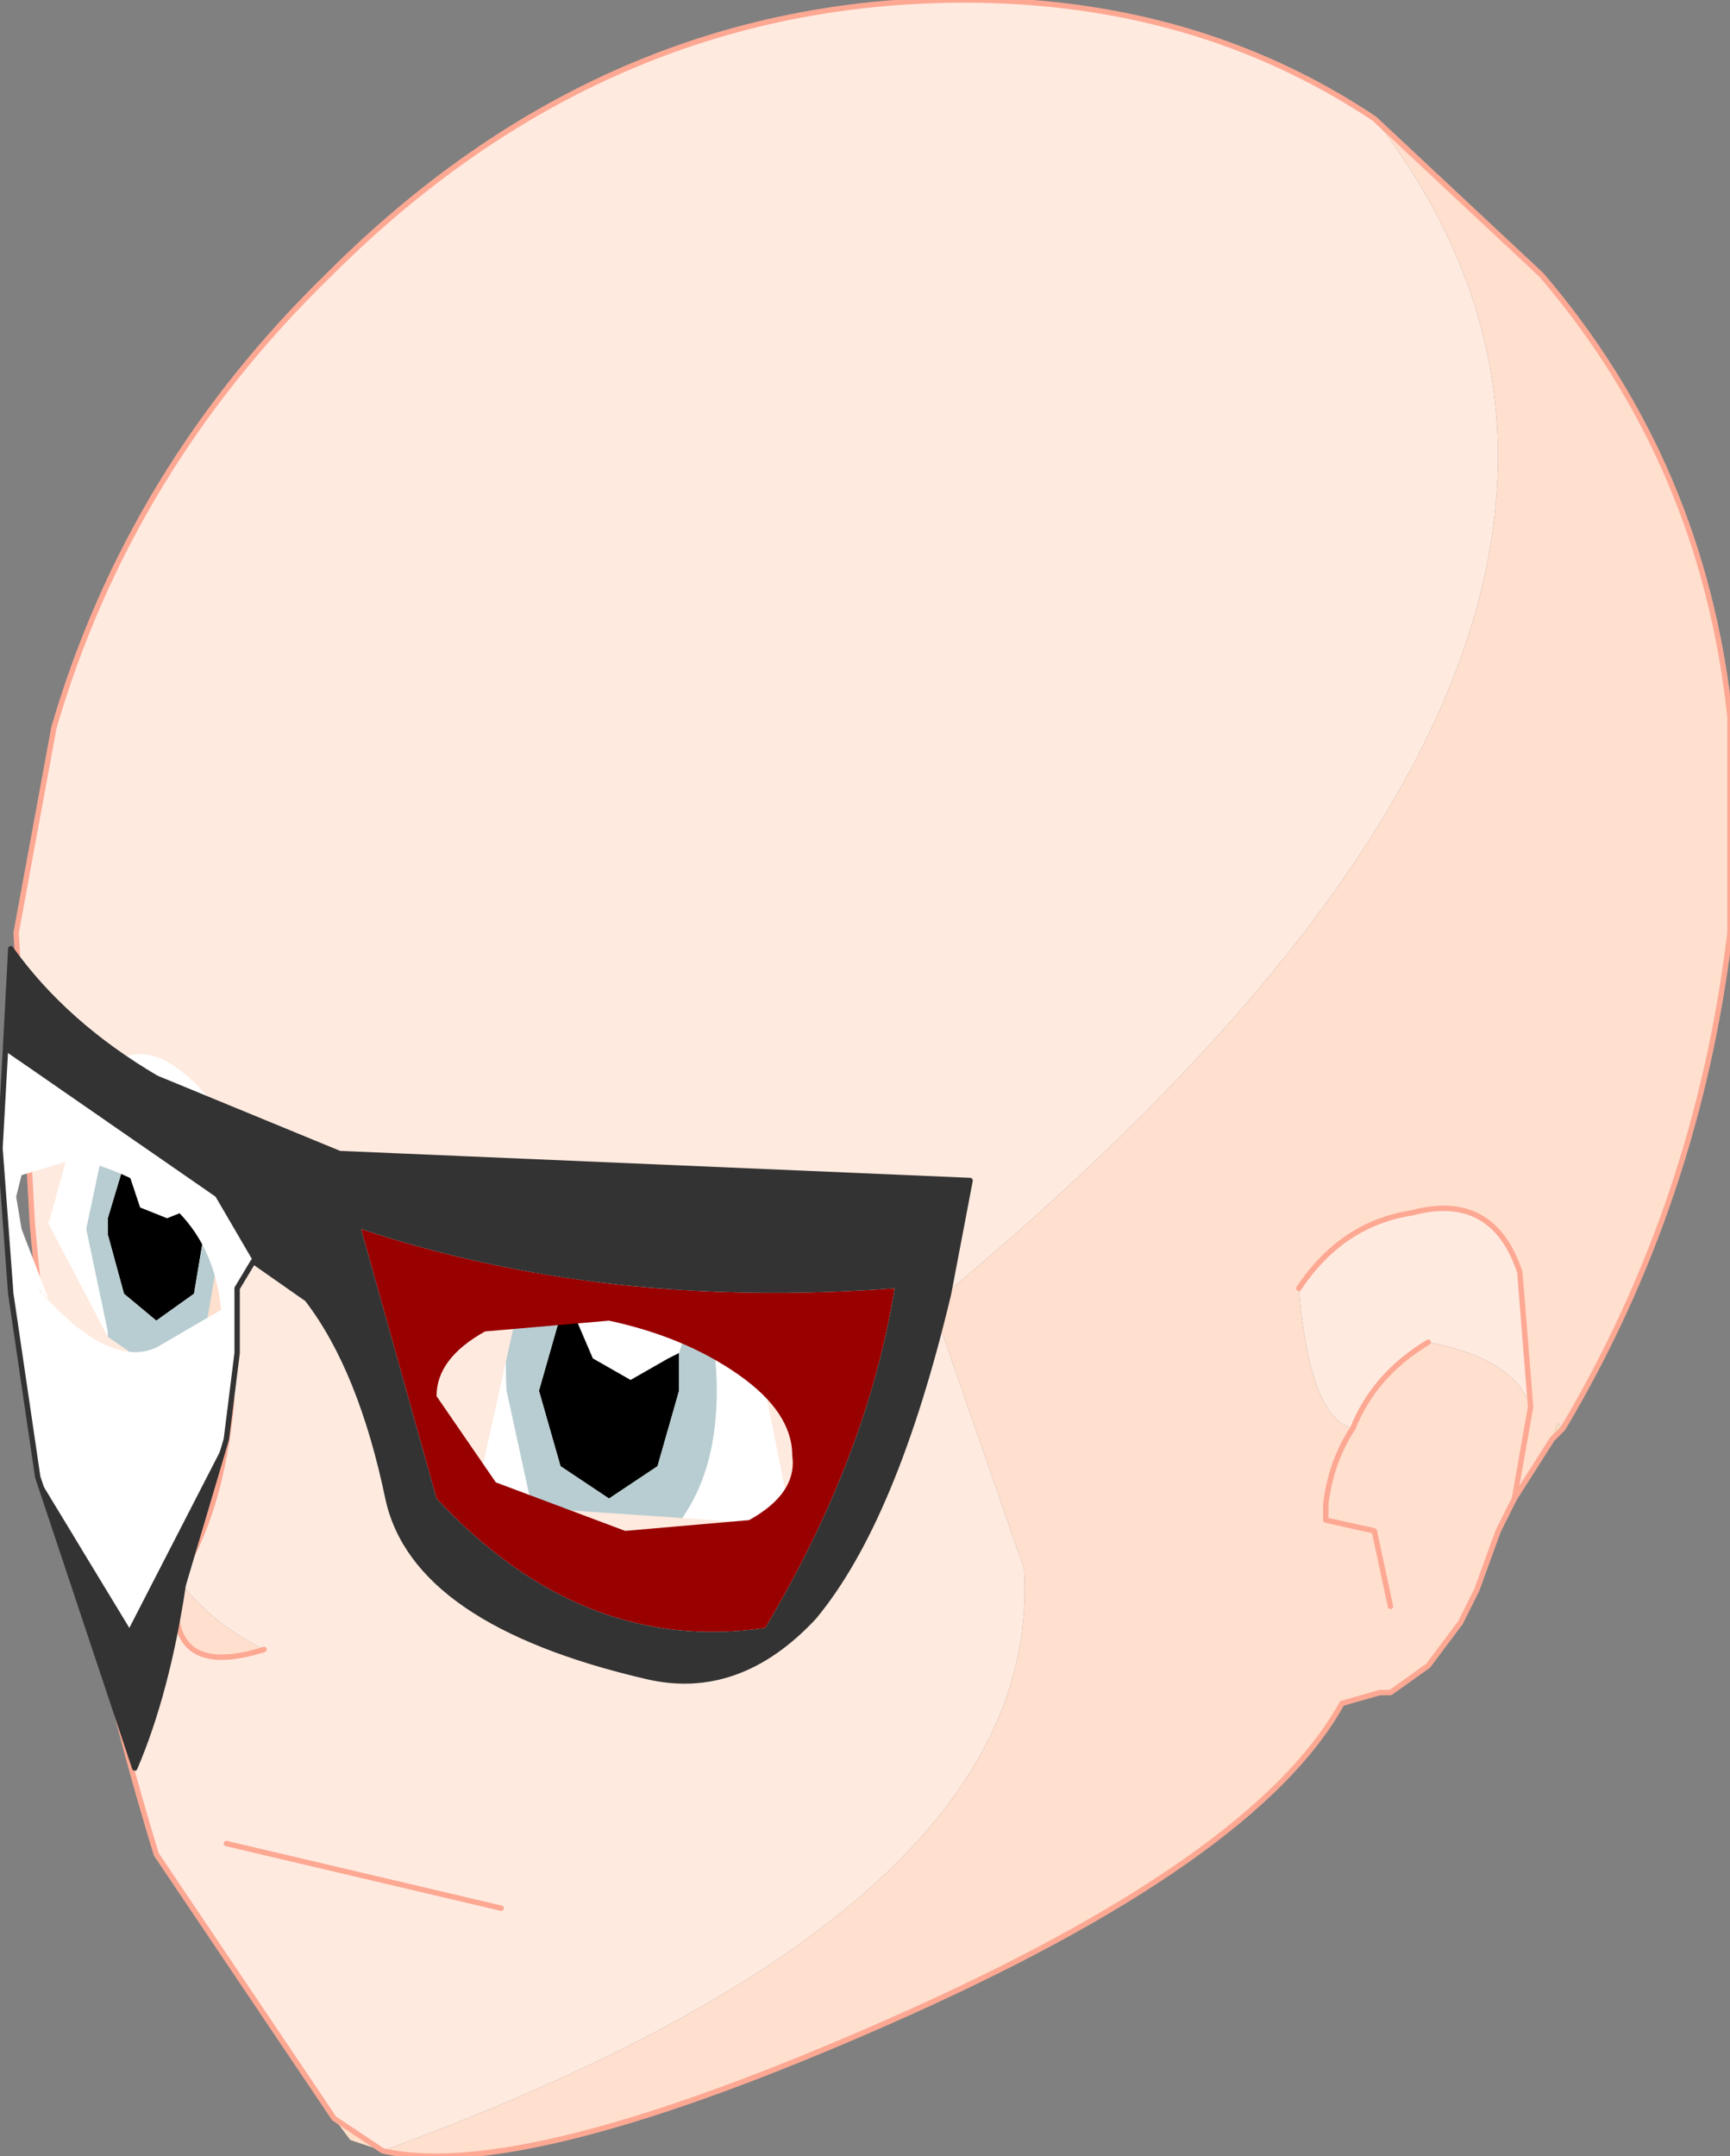 <?xml version="1.0" encoding="UTF-8" standalone="no"?>
<svg xmlns:xlink="http://www.w3.org/1999/xlink" height="20.0px" width="16.05px" xmlns="http://www.w3.org/2000/svg">
  <rect width="100%" height="100%" fill="#808080" stroke="none"/>
  <g transform="matrix(1.0, 0.0, 0.0, 1.0, 8.0, 10.0)">
    <path d="M0.25 4.75 L-2.0 5.15 -6.2 3.6 -7.65 1.7 -7.65 0.6 -7.2 -0.7 -1.45 1.4 Q0.05 1.7 0.25 3.55 L0.25 4.75" fill="#ffffff" fill-rule="evenodd" stroke="none"/>
    <path d="M-2.6 2.0 L-2.5 1.9 Q-2.35 1.75 -2.15 1.75 L-1.8 1.9 -1.6 2.25 -1.7 2.55 -1.8 2.6 -2.15 2.8 -2.5 2.6 -2.65 2.25 -2.6 2.0 M-6.75 0.7 L-6.7 0.55 -6.45 0.45 Q-6.3 0.45 -6.2 0.55 L-6.05 0.9 -6.1 1.1 -6.2 1.2 -6.45 1.3 -6.7 1.2 -6.8 0.9 -6.75 0.7" fill="#ffffff" fill-rule="evenodd" stroke="none"/>
    <path d="M-1.7 2.55 L-1.7 2.9 -1.9 3.6 -2.35 3.9 -2.8 3.6 -3.0 2.9 -2.8 2.2 -2.6 2.0 -2.65 2.25 -2.5 2.6 -2.15 2.8 -1.8 2.6 -1.7 2.55 M-6.1 1.1 L-6.1 1.4 -6.2 2.0 -6.55 2.25 -6.85 2.0 -7.0 1.45 -7.0 1.3 -6.85 0.8 -6.75 0.7 -6.8 0.9 -6.7 1.2 -6.45 1.3 -6.2 1.2 -6.1 1.1" fill="#000000" fill-rule="evenodd" stroke="none"/>
    <path d="M-1.7 2.55 L-1.6 2.25 -1.8 1.9 -2.15 1.75 Q-2.35 1.75 -2.5 1.9 L-2.6 2.0 -2.8 2.2 -3.0 2.9 -2.8 3.6 -2.35 3.9 -1.9 3.6 -1.7 2.9 -1.7 2.55 M-1.35 2.9 Q-1.35 3.6 -1.65 4.05 -1.95 4.55 -2.35 4.55 -2.75 4.55 -3.05 4.05 L-3.3 2.9 Q-3.35 2.2 -3.05 1.75 -2.75 1.25 -2.35 1.25 -1.95 1.25 -1.65 1.75 -1.35 2.2 -1.35 2.9 M-6.75 0.7 L-6.85 0.8 -7.0 1.3 -7.0 1.45 -6.85 2.0 -6.55 2.25 -6.2 2.0 -6.1 1.4 -6.1 1.1 -6.05 0.9 -6.2 0.55 Q-6.3 0.45 -6.45 0.45 L-6.7 0.55 -6.75 0.7 M-5.85 1.4 L-6.05 2.35 -6.55 2.75 -7.0 2.4 -7.0 2.35 -7.2 1.4 -7.0 0.45 -7.0 0.4 Q-6.8 0.05 -6.55 0.05 -6.25 0.05 -6.05 0.45 L-5.85 1.4" fill="#b8cdd1" fill-rule="evenodd" stroke="none"/>
    <path d="M-4.45 9.95 L-4.75 9.85 -4.9 9.65 -4.45 9.95" fill="#ffdfc8" fill-rule="evenodd" stroke="none"/>
    <path d="M6.5 3.25 L6.4 3.35 6.45 3.2 6.5 3.25" fill="#f5dfc5" fill-rule="evenodd" stroke="none"/>
    <path d="M-4.9 9.65 L-6.55 7.2 Q-7.45 4.25 -7.7 1.35 L-7.85 -1.35 -7.5 -3.25 Q-6.8 -5.65 -4.95 -7.45 -2.4 -10.0 0.95 -10.0 3.1 -10.0 4.75 -8.9 8.35 -4.25 0.65 2.1 L1.5 4.55 Q1.7 7.7 -4.45 9.95 L-4.9 9.65 M4.05 1.95 Q4.45 1.35 5.1 1.25 5.85 1.05 6.1 1.8 L6.2 3.05 Q6.05 2.6 5.25 2.45 4.75 2.75 4.55 3.25 4.15 3.15 4.05 1.95 M-3.2 2.15 L-3.6 3.95 -0.65 4.15 -0.95 2.65 Q-1.45 1.4 -2.85 1.35 L-3.2 2.15 M-6.2 2.95 L-5.85 3.0 -5.95 1.5 -5.95 1.2 -6.05 0.2 Q-6.6 -0.45 -7.0 -0.1 L-7.3 0.45 -7.55 1.35 -7.0 2.4 -6.2 2.95 M-6.35 4.65 Q-6.5 5.6 -5.55 5.3 -6.05 5.05 -6.35 4.65 -5.95 4.05 -5.85 3.0 -5.95 4.05 -6.35 4.65 M-3.35 7.7 L-5.9 7.1 -3.35 7.7" fill="#ffeadf" fill-rule="evenodd" stroke="none"/>
    <path d="M4.75 -8.9 L6.3 -7.45 Q7.8 -5.7 8.05 -3.35 L8.05 -3.05 8.05 -1.35 Q7.75 1.15 6.5 3.25 L6.45 3.2 6.4 3.35 6.05 3.9 5.9 4.2 5.7 4.75 5.55 5.05 5.4 5.25 5.25 5.45 4.9 5.7 4.8 5.7 4.45 5.8 Q3.65 7.25 0.25 8.75 -3.15 10.25 -4.45 9.95 1.7 7.7 1.5 4.55 L0.65 2.1 Q8.35 -4.25 4.75 -8.9 M6.2 3.05 L6.1 1.8 Q5.85 1.05 5.1 1.25 4.45 1.35 4.05 1.95 4.15 3.15 4.55 3.25 4.75 2.75 5.25 2.45 6.05 2.6 6.2 3.05 L6.05 3.9 6.2 3.05 M4.9 4.9 L4.75 4.2 4.3 4.1 4.3 3.95 Q4.35 3.55 4.55 3.25 4.35 3.55 4.3 3.95 L4.3 4.1 4.75 4.2 4.9 4.9 M-6.2 2.95 L-5.95 1.5 -5.85 3.0 -6.2 2.95 M-5.55 5.3 Q-6.5 5.6 -6.35 4.65 -6.05 5.05 -5.55 5.3" fill="#ffdfce" fill-rule="evenodd" stroke="none"/>
    <path d="M-4.9 9.65 L-6.55 7.2 Q-7.45 4.25 -7.7 1.35 L-7.85 -1.35 -7.5 -3.25 Q-6.8 -5.65 -4.95 -7.45 -2.4 -10.0 0.95 -10.0 3.1 -10.0 4.75 -8.9 L6.3 -7.45 Q7.8 -5.7 8.05 -3.35 L8.05 -3.05 8.05 -1.35 Q7.75 1.15 6.5 3.25 L6.4 3.35 6.05 3.9 5.9 4.2 5.7 4.75 5.55 5.05 5.4 5.25 5.25 5.45 4.9 5.7 4.8 5.7 4.45 5.8 Q3.65 7.25 0.25 8.75 -3.15 10.25 -4.45 9.95 L-4.9 9.65 M6.2 3.05 L6.1 1.8 Q5.85 1.05 5.1 1.25 4.45 1.35 4.05 1.95 M4.55 3.25 Q4.75 2.75 5.25 2.45 M6.2 3.05 L6.05 3.9 M4.55 3.25 Q4.35 3.55 4.3 3.95 L4.3 4.1 4.75 4.2 4.9 4.9 M-5.85 3.0 L-5.95 1.5 M-5.55 5.3 Q-6.5 5.6 -6.35 4.65 -5.95 4.05 -5.85 3.0 M-5.9 7.1 L-3.35 7.7" fill="none" stroke="#fda893" stroke-linecap="round" stroke-linejoin="round" stroke-width="0.05"/>
    <path d="M-1.15 2.75 Q-1.65 2.4 -2.35 2.25 L-3.5 2.35 Q-3.95 2.6 -3.95 2.95 L-3.4 3.75 -2.2 4.2 -1.05 4.1 Q-0.6 3.85 -0.65 3.5 -0.65 3.1 -1.15 2.75 M-3.95 3.9 L-4.65 1.4 Q-2.4 2.15 0.3 1.95 0.05 3.5 -0.9 5.1 -2.6 5.35 -3.95 3.9" fill="#990000" fill-rule="evenodd" stroke="none"/>
    <path d="M-5.65 1.7 L-5.8 1.95 -5.8 2.55 -5.9 3.35 -6.8 5.1 -7.65 3.7 -7.9 2.0 -8.0 0.65 -7.95 -0.25 -6.0 1.1 -5.65 1.7 M-5.95 2.15 Q-6.05 1.05 -7.3 0.75 L-7.8 0.9 -7.85 1.1 -7.8 1.4 -7.55 2.05 -7.65 1.95 Q-7.0 2.7 -6.55 2.5 L-5.95 2.15" fill="#ffffff" fill-rule="evenodd" stroke="none"/>
    <path d="M-7.95 -0.25 L-7.9 -1.2 Q-7.4 -0.5 -6.55 0.0 L-4.85 0.7 1.0 0.95 0.8 2.0 Q0.3 4.1 -0.45 5.0 -1.15 5.75 -2.0 5.55 -4.15 5.05 -4.4 3.9 -4.65 2.7 -5.15 2.05 L-5.65 1.7 -6.0 1.1 -7.95 -0.25 M-5.9 3.35 L-6.3 4.7 Q-6.45 5.7 -6.75 6.4 L-7.65 3.7 -6.8 5.1 -5.9 3.35 M-3.95 3.9 Q-2.6 5.35 -0.9 5.1 0.05 3.5 0.3 1.95 -2.4 2.15 -4.65 1.4 L-3.95 3.9" fill="#333333" fill-rule="evenodd" stroke="none"/>
    <path d="M-7.95 -0.25 L-7.9 -1.2 Q-7.4 -0.5 -6.55 0.0 L-4.85 0.7 1.0 0.95 0.8 2.0 Q0.3 4.1 -0.45 5.0 -1.15 5.75 -2.0 5.55 -4.15 5.05 -4.4 3.9 -4.65 2.7 -5.15 2.05 L-5.65 1.7 -5.8 1.95 -5.8 2.55 -5.9 3.35 -6.3 4.7 Q-6.45 5.7 -6.75 6.4 L-7.65 3.7 -7.9 2.0 -8.0 0.65 -7.95 -0.25 Z" fill="none" stroke="#333333" stroke-linecap="round" stroke-linejoin="round" stroke-width="0.05"/>
  </g>
</svg>
